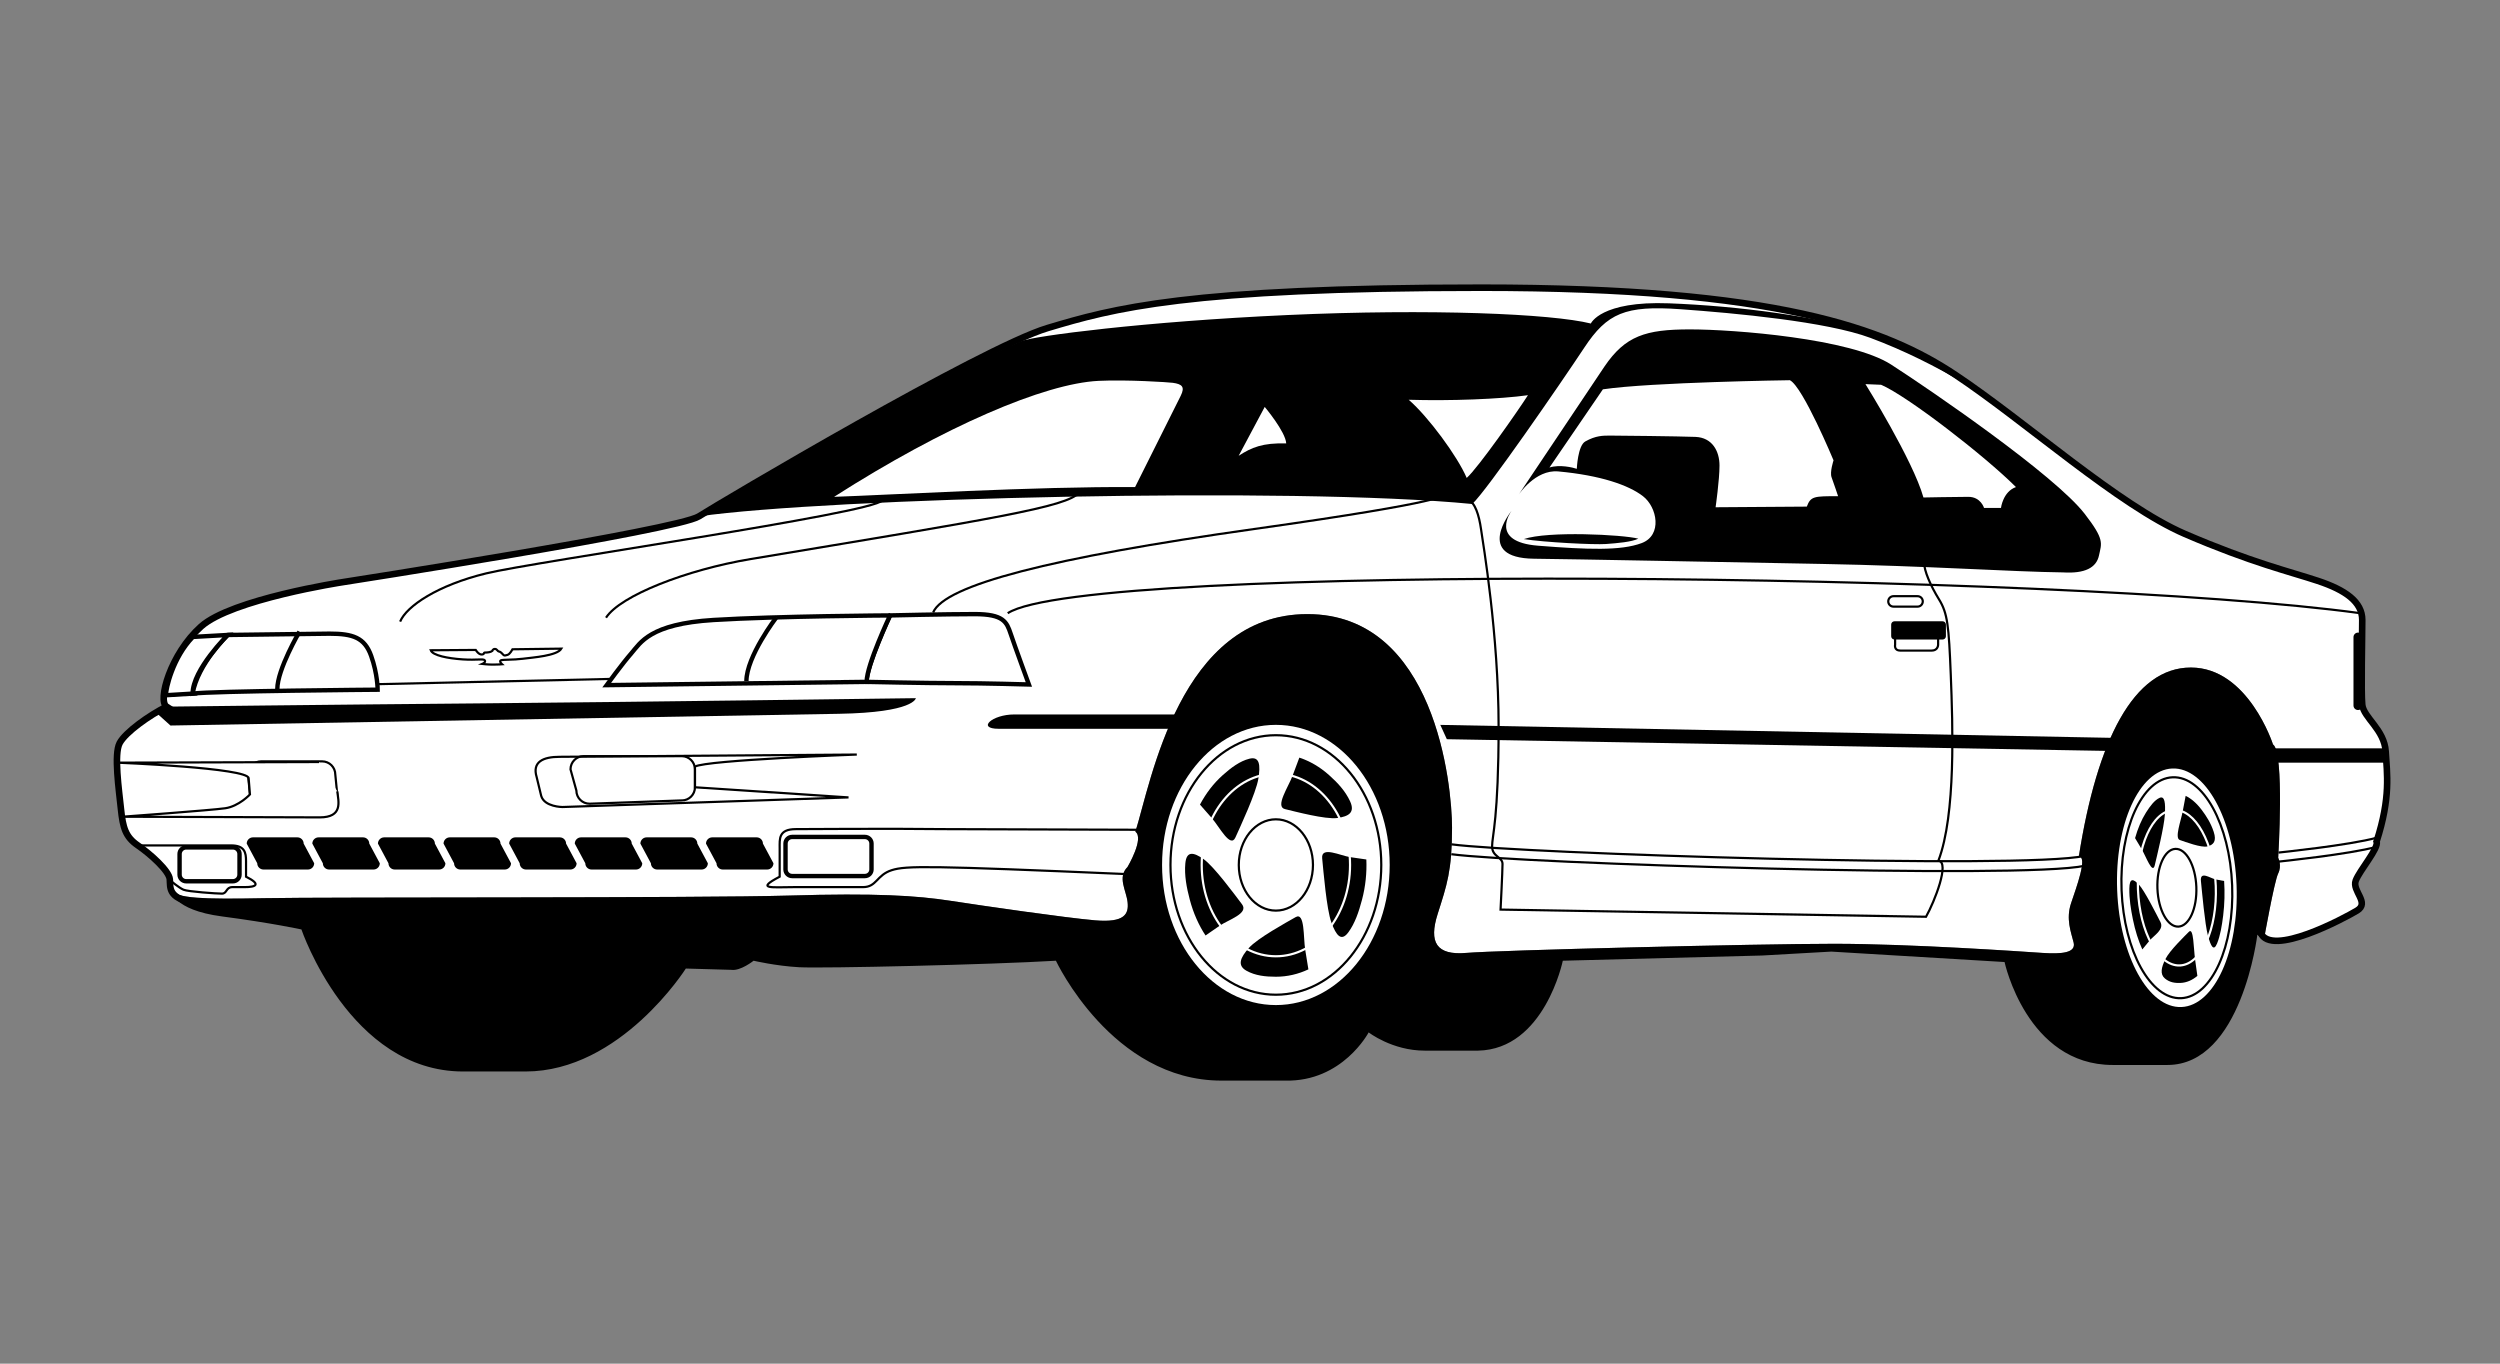 <?xml version="1.0" encoding="UTF-8" standalone="no"?>
<!-- Created with Inkscape (http://www.inkscape.org/) -->
<svg id="svg2" xmlns:rdf="http://www.w3.org/1999/02/22-rdf-syntax-ns#" xmlns="http://www.w3.org/2000/svg" height="54" width="99" version="1.1" xmlns:cc="http://creativecommons.org/ns#" xmlns:dc="http://purl.org/dc/elements/1.1/">
 <rect width="100%" height="100%" fill="#808080" stroke="none"/>
 <g id="g3491">
  <g id="g3871">
   <g id="g4614">
    <g id="g5219">
     <g id="g5689">
      <g id="g6406">
       <g id="g7263">
        <g id="g8053">
         <g id="g8717">
          <g id="g9406">
           <g id="g9898">
            <g id="g10207">
             <g id="g10407">
              <g id="g10743">
               <g id="g11282">
                <g id="g15079">
                 <g id="g15585">
                  <g id="g16769">
                   <g id="g17492">
                    <g id="g17976">
                     <g id="g18386">
                      <g id="g19746">
                       <g id="g20846">
                        <g id="g21376">
                         <g id="g21705">
                          <g id="g22212">
                           <g id="g26871">
                            <g id="g28064">
                             <g id="g28748">
                              <g id="g29219">
                               <g id="g29819">
                                <g id="g30460">
                                 <g id="g30889">
                                  <g id="g31297">
                                   <g id="g32232">
                                    <g id="g32638">
                                     <g id="g32923">
                                      <g id="g33249">
                                       <rect id="rect2990" opacity="0" height="54" width="99" y="0" x="0"/>
                                       <g id="layer1" transform="translate(268.07,8.026)">
                                        <g id="logo38" transform="matrix(0.174,0,0,0.174,-263.57,3.236)">
                                         <g id="g95367">
                                          <path id="path95369" d="m489.46,148.64c4.126,3.153,18.381-4.498,21.107-6.134,2.966-1.779-1.186-4.448-0.296-6.821s5.338-7.414,4.745-8.897c3.262-10.083,2.373-15.421,2.076-20.463s-5.042-7.711-5.338-10.676c-0.297-2.966,0-15.125,0-19.277s-3.855-6.821-10.083-8.897c-6.24-2.079-15.14-4.155-30.26-10.679s-36.18-25.504-52.2-36.181c-16.01-10.677-40.92-19.87-107.94-19.87-67.024,0-83.928,4.745-98.756,9.194-14.828,4.448-74.438,39.74-79.331,42.854s-81.11,14.977-81.11,14.977-25.208,3.854-32.177,10.082-9.935,16.904-7.859,18.239c-3.855,1.928-9.342,5.783-10.677,8.304-1.334,2.521-0.148,10.676,0.297,14.977s1.038,6.376,3.855,8.304,7.118,5.783,7.266,7.711c0.055,0.717,0.008,1.476,0.217,2.207l0.08,0.314c0.523,0.628,1.526,1.071,3.243,1.369,3.15,0.546,8.704,0.603,18.11,0.411,13.948-0.284,99.349,0,119.22-0.593,19.87-0.593,29.063,0,36.774,1.186,7.71,1.187,26.098,3.855,32.918,4.449,6.821,0.593,7.711-1.483,7.414-4.152-0.296-2.669-2.373-5.635,0-8.007,0,0,3.855-6.524,1.779-8.007,3.559-11.27,10.083-49.526,39.146-49.526s32.919,38.85,32.919,48.637-1.187,13.049-3.262,19.573c-2.076,6.524-0.297,9.49,6.524,8.897s66.134-2.076,83.631-2.076c17.498,0,43.002,1.779,47.451,2.076,4.448,0.296,7.71,0,7.117-2.373s-1.779-5.338-0.593-8.897,3.855-10.676,1.779-10.676c4.152-26.395,12.456-43.002,25.504-43.002s18.684,17.498,18.684,17.498c2.669,1.779,1.186,25.801,1.186,25.801s0.89,1.779,0,3.559c-0.754,1.509-2.576,11.338-3.111,14.289l-0.053,0.293z" fill="#FFF"/>
                                         </g>
                                         <path id="path95371" d="m230.76,132.57c-2.373,2.373-0.296,5.338,0,8.007,0.297,2.669-0.593,4.745-7.414,4.152s-25.208-3.262-32.918-4.449c-7.711-1.186-16.904-1.779-36.774-1.186s-105.27,0.309-119.22,0.593c-14.532,0.297-19.87,0-21.353-1.779,0,0,0.297,4.449,11.566,5.932,11.269,1.482,18.091,2.965,18.091,2.965s10.973,32.326,36.774,32.326h14.235c21.649,0,36.478-23.429,36.478-23.429l10.38,0.297c2.076,0.296,5.042-2.076,5.042-2.076s5.042,1.187,10.379,1.483c5.338,0.296,43.595-0.593,58.423-1.483,0,0,12.752,27.284,37.664,27.284h14.532c13.049,0.297,18.98-10.973,18.98-10.973s5.338,4.152,12.752,4.152h12.159c15.125-0.296,19.277-20.463,19.277-20.463l45.374-1.186,15.718-0.89,39.443,2.373s5.042,23.429,24.615,23.429h12.456c16.904,0,20.463-29.656,20.463-29.656l1.483,1.186s2.372-13.345,3.262-15.125,0-3.559,0-3.559,1.483-24.021-1.186-25.801c0,0-5.635-17.498-18.684-17.498s-21.353,16.607-25.504,43.002c2.076,0-0.593,7.118-1.779,10.676-1.187,3.559,0,6.524,0.593,8.897s-2.669,2.669-7.117,2.373c-4.449-0.297-29.953-2.076-47.451-2.076-17.497,0-76.81,1.483-83.631,2.076s-8.601-2.373-6.524-8.897c2.076-6.524,3.262-9.787,3.262-19.573s-3.855-48.637-32.919-48.637c-29.063,0-35.587,38.257-39.146,49.526,2.073,1.483-1.782,8.007-1.782,8.007z"/>
                                         <path id="path95373" d="m243.81,97.875h-38.85c-5.042,0-8.6,3.262-3.559,3.262h41.223l1.186-3.262z"/>
                                         <polygon id="polygon95375" points="455.4,103.21,301.93,100.25,303.42,103.51,454.07,106.18"/>
                                         <polygon id="polygon95377" points="491.73,108.85,490.84,105.59,516.94,105.59,517.39,108.85"/>
                                         <path id="path95379" d="m318.1,51.611s-5.19,6.97,6.08,7.859c11.27,0.89,18.832,1.187,23.577-0.593,4.745-1.779,3.559-8.156,0.297-10.676-3.262-2.521-9.639-4.745-19.277-5.635-5.243-0.484-9.045,5.338-9.045,5.338l19.56-29.212c4.745-6.969,9.342-8.452,19.425-8.452s36.625,2.076,45.819,8.007c9.193,5.931,37.201,25.133,44.04,33.957,4.597,5.931,3.855,6.673,3.262,9.49s-3.262,4.152-8.155,3.855c-11.714-0.148-30.991-1.483-54.865-1.928s-56.347-1.087-65.541-1.187c-13.789-0.147-5.189-10.823-5.189-10.823z"/>
                                         <path id="path95381" d="m309.2,49.98c3.262-2.966,20.314-27.729,25.504-35.588s9.342-9.638,21.797-8.749c12.456,0.89,33.362,2.822,43.299,6.524,15.125,5.635,29.36,14.68,39.443,22.835,0,0-25.06-19.425-37.96-23.577s-31.73-6.525-47.3-7.118-17.79,4.597-17.79,4.597c-8.9-2.224-36.48-3.411-69.1-1.928-32.622,1.483-57.671,4.771-60.499,5.931-11.566,4.745-60.203,30.694-73.4,39.888,28.916-4.149,135.23-6.819,176.01-2.815z"/>
                                         <path id="path95383" d="m129.3,117.45c1.657,0,3-1.343,3-3v-4.083c0-1.657-1.343-3-3-3h-22.322c-1.657,0-3,1.343-3,3l1.334,4.825c0,1.657,1.343,3,3,3l20.99-0.75z" stroke="#000" stroke-width="0.5" fill="#FFF"/>
                                         <path id="path95385" d="m47.892,119.08c1.657,0,3-1.343,3-3l-0.445-4.528c0-1.657-1.343-3-3-3h-13.87c-1.657,0-3,1.343-3,3l0.445,4.528c0,1.657,1.343,3,3,3h13.87z" stroke="#000" stroke-width="0.5" fill="#FFF"/>
                                         <path id="path95387" d="m17.973,140.73c-5.635-1.186-5.042-3.41-5.19-5.338-0.148-1.93-4.449-5.78-7.266-7.71s-3.41-4-3.855-8.3-1.631-12.46-0.297-14.98c1.335-2.52,6.821-6.377,10.677-8.305-2.076-1.334,0.89-12.011,7.859-18.239s32.177-10.083,32.177-10.083,76.217-11.863,81.11-14.977c4.894-3.114,64.503-38.405,79.331-42.854,14.829-4.449,31.732-9.194,98.756-9.194,67.023,0,91.935,9.194,107.95,19.87,16.014,10.676,37.07,29.656,52.195,36.181s24.021,8.601,30.25,10.676c6.228,2.076,10.083,4.745,10.083,8.897s-0.297,16.311,0,19.277c0.296,2.965,5.042,5.635,5.338,10.676s1.186,10.38-2.076,20.463c0.593,1.483-3.855,6.524-4.745,8.897s3.262,5.042,0.296,6.821c-2.966,1.78-19.573,10.677-21.946,5.042" stroke="#000" stroke-width="1.5" fill="none"/>
                                         <g id="g95389">
                                          <path id="path95391" d="m416.25,80.823c0.414,0,0.75-0.336,0.75-0.75v-2.652c0-0.415-0.336-0.75-0.75-0.75h-10.956c-0.414,0-0.75,0.335-0.75,0.75v2.652c0,0.414,0.335,0.75,0.75,0.75h10.956z"/>
                                          <path id="path95393" d="M410.77,78.747"/>
                                         </g>
                                         <path id="path95395" d="m405.44,79.785v2.224s-0.297,1.334,1.186,1.334h7.118c1.483,0,1.483-1.334,1.483-1.334v-2.224" stroke="#000" stroke-width="0.5" fill="none"/>
                                         <g id="g95397" stroke="#000" fill="#FFF">
                                          <path id="path95399" d="m170.98,134.65c0.829,0,1.5-0.671,1.5-1.5v-5.897c0-0.828-0.671-1.5-1.5-1.5h-16.57c-0.829,0-1.5,0.672-1.5,1.5v5.897c0,0.829,0.671,1.5,1.5,1.5h16.573z"/>
                                          <path id="path95401" d="M162.7,130.2"/>
                                         </g>
                                         <g id="g95403" stroke="#000" fill="#FFF">
                                          <path id="path95405" d="m27.149,135.84c0.828,0,1.5-0.672,1.5-1.5v-4.711c0-0.828-0.672-1.5-1.5-1.5h-10.642c-0.828,0-1.5,0.672-1.5,1.5v4.711c0,0.828,0.672,1.5,1.5,1.5h10.642z"/>
                                          <path id="path95407" d="M21.828,131.98"/>
                                         </g>
                                         <path id="path95409" d="M17.973,93.13c1.186-6.821,8.007-13.345,8.007-13.345l23.132-0.296c5.338,0,8.007,0.89,9.49,5.042s1.483,7.71,1.483,7.71-37.664,0.296-42.112,0.889z" fill="#FFF" stroke="#000"/>
                                         <path id="path95411" d="m17.973,93.13c0-5.486,8.007-13.345,8.007-13.345l-7.933,0.445c-4.597,4.745-6.154,11.789-6.154,13.271l6.08-0.371z" fill="#FFF" stroke="#000"/>
                                         <path id="path95413" d="m176.71,75.336s-5.338,11.418-5.338,15.125c0,0,13.494,0.296,20.166,0.296,6.673,0,16.756,0.297,16.756,0.297s-3.262-8.897-4.152-11.566-1.631-4.449-8.155-4.449-19.277,0.297-19.277,0.297z" fill="#FFF" stroke="#000"/>
                                         <path id="path95415" d="m176.71,75.336s-5.338,11.27-5.338,15.125l-59.165,0.742s3.559-4.894,5.635-7.266c2.076-2.373,4.152-6.673,18.684-7.563s40.184-1.038,40.184-1.038z" fill="#FFF" stroke="#000"/>
                                         <g id="g95417">
                                          <path id="path95419" d="m148.74,133.17c0.787,0,1.425-0.638,1.425-1.425l-2.395-4.475c0-0.787-0.638-1.425-1.425-1.425h-10.109c-0.787,0-1.425,0.638-1.425,1.425l2.395,4.475c0,0.787,0.638,1.425,1.425,1.425h10.109z"/>
                                         </g>
                                         <g id="g95421">
                                          <path id="path95423" d="m133.81,133.17c0.787,0,1.425-0.638,1.425-1.425l-2.395-4.475c0-0.787-0.638-1.425-1.425-1.425h-10.11c-0.787,0-1.425,0.638-1.425,1.425l2.395,4.475c0,0.787,0.638,1.425,1.425,1.425h10.11z"/>
                                         </g>
                                         <g id="g95425">
                                          <path id="path95427" d="m118.88,133.17c0.787,0,1.425-0.638,1.425-1.425l-2.395-4.475c0-0.787-0.638-1.425-1.425-1.425h-10.11c-0.787,0-1.425,0.638-1.425,1.425l2.395,4.475c0,0.787,0.638,1.425,1.425,1.425h10.11z"/>
                                         </g>
                                         <g id="g95429">
                                          <path id="path95431" d="m103.94,133.17c0.787,0,1.425-0.638,1.425-1.425l-2.395-4.475c0-0.787-0.638-1.425-1.425-1.425h-10.1c-0.787,0-1.425,0.638-1.425,1.425l2.395,4.475c0,0.787,0.638,1.425,1.425,1.425h10.11z"/>
                                         </g>
                                         <g id="g95433">
                                          <path id="path95435" d="m89.013,133.17c0.787,0,1.425-0.638,1.425-1.425l-2.395-4.475c0-0.787-0.638-1.425-1.425-1.425h-10.11c-0.787,0-1.425,0.638-1.425,1.425l2.395,4.475c0,0.787,0.638,1.425,1.425,1.425h10.11z"/>
                                         </g>
                                         <g id="g95437">
                                          <path id="path95439" d="m74.081,133.17c0.787,0,1.425-0.638,1.425-1.425l-2.395-4.475c0-0.787-0.638-1.425-1.425-1.425h-10.11c-0.787,0-1.425,0.638-1.425,1.425l2.395,4.475c0,0.787,0.638,1.425,1.425,1.425h10.11z"/>
                                         </g>
                                         <g id="g95441">
                                          <path id="path95443" d="m59.149,133.17c0.787,0,1.425-0.638,1.425-1.425l-2.395-4.475c0-0.787-0.638-1.425-1.425-1.425h-10.11c-0.787,0-1.425,0.638-1.425,1.425l2.395,4.475c0,0.787,0.638,1.425,1.425,1.425h10.11z"/>
                                         </g>
                                         <g id="g95445">
                                          <path id="path95447" d="m44.217,133.17c0.787,0,1.425-0.638,1.425-1.425l-2.395-4.475c0-0.787-0.638-1.425-1.425-1.425h-10.11c-0.787,0-1.425,0.638-1.425,1.425l2.395,4.475c0,0.787,0.638,1.425,1.425,1.425h10.11z"/>
                                         </g>
                                         <path id="path95449" d="m163.96,48.349c12.901-0.445,45.523-2.372,68.506-2.224,0,0,9.342-18.684,10.38-20.759,1.038-2.076,0.296-2.669-1.779-2.966-0.881-0.126-10.38-0.759-16.904-0.445-12.308,0.593-35.143,10.379-60.203,26.394z" fill="#FFF"/>
                                         <path id="path95451" d="m261.97,27.886-5.931,11.121c2.965-1.928,5.486-2.965,10.825-2.817-0.149-2.669-4.894-8.304-4.894-8.304z" fill="#FFF"/>
                                         <path id="path95453" d="m307.94,44.049c2.669-2.373,11.862-15.57,13.938-18.832-6.228,0.89-17.794,1.334-27.136,1.038,4.449,3.855,11.122,12.9,13.198,17.794z" fill="#FFF"/>
                                         <path id="path95455" d="m326.77,41.676c2.373-0.742,5.338,0,6.228,0.296,0,0,0.204-5.258,1.928-6.228,2.373-1.334,4.003-1.334,5.635-1.334,1.631,0,15.569,0.148,19.425,0.297,3.855,0.148,5.486,3.262,5.486,6.524s-0.89,9.49-0.89,9.49l20.76-0.148c0.89-2.373,1.631-2.373,7.117-2.373,0,0-1.038-3.114-1.482-4.3s0.445-3.855,0.445-3.855-6.969-16.756-9.935-18.239c0,0-31.584,0.445-42.557,2.076l-12.16,17.794z" fill="#FFF"/>
                                         <path id="path95457" d="m398.69,22.696s10.825,17.349,13.197,25.801c0,0,7.414-0.148,10.231-0.148s3.559,2.521,3.559,2.521h3.855s0.445-3.707,3.411-4.745c-7.118-7.118-24.763-20.759-30.694-23.28l-3.559-0.149z" fill="#FFF"/>
                                         <g id="g95459">
                                          <path id="path95461" d="M264.51,132.13" stroke="#FFF" stroke-dasharray="1, 1" stroke-width="0.5"/>
                                          <g id="g95463" fill="#FFF">
                                           <ellipse id="ellipse95465" d="m 290.411,132.13 c 0,17.61 -11.596,31.886 -25.901,31.886 -14.305,0 -25.901,-14.276 -25.901,-31.886 0,-17.61 11.596,-31.886 25.901,-31.886 14.305,0 25.901,14.276 25.901,31.886 z" cx="264.51" rx="25.901" cy="132.13" ry="31.886"/>
                                           <path id="path95467" d="M264.51,132.13"/>
                                          </g>
                                          <path id="path95469" d="M264.51,132.13"/>
                                          <g id="g95471" stroke-width="0.5" stroke="#000" fill="none">
                                           <ellipse id="ellipse95473" d="m 288.498,132.13 c 0,16.309 -10.74,29.53 -23.988,29.53 -13.248,0 -23.988,-13.221 -23.988,-29.53 0,-16.309 10.74,-29.53 23.988,-29.53 13.248,0 23.988,13.221 23.988,29.53 z" cx="264.51" rx="23.988" cy="132.13" ry="29.53"/>
                                           <path id="path95475" d="M264.51,132.13"/>
                                          </g>
                                          <g id="g95477" stroke-width="0.5" stroke="#000" fill="none">
                                           <ellipse id="ellipse95479" d="m 272.951,132.13 c 0,5.738 -3.779,10.39 -8.441,10.39 -4.662,0 -8.441,-4.652 -8.441,-10.39 0,-5.738 3.779,-10.39 8.441,-10.39 4.662,0 8.441,4.652 8.441,10.39 z" cx="264.51" rx="8.441" cy="132.13" ry="10.39"/>
                                           <path id="path95481" d="M264.51,132.13"/>
                                          </g>
                                          <path id="path95483" d="m271.91,155.89c-2.297,1.084-4.791,1.678-7.398,1.678-2.345,0-4.679-0.234-6.701-1.367-2.141-1.199-1.419-2.976,0.566-5.198,1.985-2.221,8.508-5.783,10.634-7.003,2.126-1.221,1.724,4.658,2.177,7.447,0.722,4.443,0.722,4.443,0.722,4.443z"/>
                                          <path id="path95485" d="m269.85,107.7c2.376,0.785,4.677,2.109,6.786,3.996,1.897,1.697,3.673,3.575,4.768,5.954,1.16,2.52-0.272,3.435-2.939,3.795s-9.588-1.479-11.891-2.03,0.773-5.015,1.739-7.599c1.537-4.116,1.537-4.116,1.537-4.116z"/>
                                          <path id="path95487" d="m247.23,118.4c1.341-2.539,3.075-4.824,5.184-6.71,1.897-1.697,3.897-3.196,6.074-3.743,2.304-0.579,2.569,1.381,2.023,4.614-0.545,3.233-4.077,10.794-5.215,13.319-1.137,2.526-3.663-2.479-5.362-4.409-2.69-3.07-2.69-3.07-2.69-3.07z"/>
                                          <path id="path95489" d="m285.1,130.88c0.127,3.024-0.184,6.128-0.99,9.18-0.725,2.746-1.627,5.406-3.126,7.423-1.588,2.136-2.738,0.742-3.841-2.269-1.103-3.01-1.81-11.724-2.096-14.59s4.159-0.595,6.398-0.272c3.655,0.528,3.655,0.528,3.655,0.528z"/>
                                          <path id="path95491" d="m248.5,148.18c-1.547-2.354-2.777-5.091-3.582-8.143-0.725-2.746-1.265-5.55-1.015-8.268,0.265-2.877,1.861-2.581,4.19-0.943,2.33,1.638,7.107,8.134,8.707,10.246s-3.076,3.499-5.091,4.891c-3.209,2.217-3.209,2.217-3.209,2.217z"/>
                                          <g id="g95493" stroke-width="0.5" stroke="#FFF" fill="none">
                                           <ellipse id="ellipse95495" d="m 281.391,132.13 c 0,11.477 -7.558,20.781 -16.881,20.781 -9.323,0 -16.881,-9.304 -16.881,-20.781 0,-11.477 7.558,-20.781 16.881,-20.781 9.323,0 16.881,9.304 16.881,20.781 z" cx="264.51" rx="16.881" cy="132.13" ry="20.781"/>
                                           <path id="path95497" d="M264.51,132.13"/>
                                          </g>
                                         </g>
                                         <g id="g95499">
                                          <path id="path95501" d="M469.56,137.31" stroke="#FFF" stroke-dasharray="1, 1" stroke-width="0.5"/>
                                          <g id="g95503" fill="#FFF">
                                           <path id="path95505" d="m470.62,164.46c7.504-0.326,13.113-12.743,12.529-27.733-0.584-14.989-7.141-26.877-14.644-26.551s-13.113,12.743-12.529,27.733,7.141,26.877,14.644,26.551z"/>
                                           <path id="path95507" d="M469.56,137.31"/>
                                          </g>
                                          <path id="path95509" d="M469.56,137.31"/>
                                          <g id="g95511" stroke-width="0.5" stroke="#000" fill="none">
                                           <path id="path95513" d="m470.54,162.45c6.949-0.302,12.144-11.801,11.604-25.684-0.541-13.882-6.613-24.892-13.562-24.589-6.949,0.302-12.144,11.801-11.603,25.684,0.54,13.882,6.612,24.891,13.561,24.589z"/>
                                           <path id="path95515" d="M469.56,137.31"/>
                                          </g>
                                          <g id="g95517" stroke-width="0.5" stroke="#000" fill="none">
                                           <path id="path95519" d="m469.91,146.16c2.445-0.106,4.273-4.153,4.083-9.038-0.19-4.884-2.327-8.758-4.772-8.652s-4.273,4.153-4.083,9.037c0.19,4.885,2.326,8.759,4.772,8.653z"/>
                                           <path id="path95521" d="M469.56,137.31"/>
                                          </g>
                                          <path id="path95523" d="m474.23,157.38c-1.168,0.975-2.457,1.538-3.825,1.597-1.23,0.054-2.462-0.093-3.56-1.011-1.163-0.972-0.843-2.5,0.125-4.437,0.967-1.936,4.271-5.117,5.346-6.204s1.059,3.926,1.389,6.29c0.525,3.765,0.525,3.765,0.525,3.765z"/>
                                          <path id="path95525" d="m471.56,116.4c1.272,0.614,2.523,1.688,3.692,3.246,1.052,1.401,2.045,2.96,2.699,4.96,0.691,2.118-0.029,2.93-1.416,3.298s-5.079-1.041-6.305-1.457,0.239-4.287,0.66-6.509c0.67-3.538,0.67-3.538,0.67-3.538z"/>
                                          <path id="path95527" d="m460.05,126.02c0.619-2.192,1.453-4.177,2.497-5.831,0.939-1.488,1.938-2.809,3.062-3.324,1.19-0.545,1.394,1.117,1.215,3.881s-1.781,9.281-2.294,11.457-2.004-2.027-2.958-3.63c-1.522-2.553-1.522-2.553-1.522-2.553z"/>
                                          <path id="path95529" d="m480.32,135.78c0.167,2.571,0.106,5.22-0.215,7.837-0.289,2.354-0.674,4.638-1.394,6.39-0.762,1.854-1.412,0.694-2.089-1.843-0.679-2.538-1.338-9.938-1.583-12.372-0.245-2.433,2.162-0.602,3.347-0.377,1.934,0.365,1.934,0.365,1.934,0.365z"/>
                                          <path id="path95531" d="m461.7,151.35c-0.89-1.969-1.625-4.271-2.149-6.85-0.471-2.321-0.847-4.696-0.806-7.015,0.043-2.455,0.89-2.239,2.167-0.899,1.276,1.341,3.998,6.762,4.907,8.523s-1.498,3.048-2.508,4.279c-1.611,1.962-1.611,1.962-1.611,1.962z"/>
                                          <g id="g95533" stroke-width="0.5" stroke="#FFF" fill="none">
                                           <path id="path95535" d="m470.25,155c4.891-0.212,8.546-8.305,8.166-18.075-0.381-9.769-4.654-17.517-9.544-17.304-4.891,0.212-8.546,8.305-8.166,18.074,0.381,9.77,4.654,17.518,9.544,17.305z"/>
                                           <path id="path95537" d="M469.56,137.31"/>
                                          </g>
                                         </g>
                                         <g id="g95539" stroke-width="0.5" stroke="#000" fill="none">
                                          <path id="path95541" d="m410.55,73.334c0.655,0,1.186-0.531,1.186-1.187,0-0.655-0.531-1.186-1.186-1.186h-5.487c-0.655,0-1.186,0.531-1.186,1.186s0.531,1.187,1.186,1.187h5.487z"/>
                                          <path id="path95543" d="M407.81,72.148"/>
                                         </g>
                                         <path id="path95545" d="m412.03,63.251c0,1.927,1.483,5.338,3.41,8.452,1.928,3.114,2.224,5.932,2.669,17.201s1.186,31.732-2.818,42.26c2.669,0.296-0.89,9.342-2.817,12.752l-96.829-1.631s0.445-8.749,0.445-10.38-2.373-1.631-2.373-4.003,1.483-6.376,1.483-27.284-3.559-41.815-4.003-44.929-1.334-6.08-2.966-6.673c-1.631-0.593-0.445,0-0.445,0" stroke="#000" stroke-width="0.5" fill="none"/>
                                         <path id="path95547" d="m186.5,74.669c2.669-6.228,26.691-12.456,72.955-18.98s42.705-7.711,42.705-7.711" stroke="#000" stroke-width="0.5" fill="none"/>
                                         <path id="path95549" d="m112.06,75.855c3.26-5.042,18.39-10.925,32.92-13.346,55.16-9.193,72.06-11.862,74.73-15.125" stroke="#000" stroke-width="0.5" fill="none"/>
                                         <path id="path95551" d="M65.201,76.745c1.483-3.559,8.601-8.304,19.574-10.973s87.785-13.642,90.155-16.607" stroke="#000" stroke-width="0.5" fill="none"/>
                                         <line id="line95553" stroke-width="0.5" x1="60.159" x2="112.95" stroke="#000" y1="90.98" y2="89.794" fill="none"/>
                                         <path id="path95555" d="m86.183,83.417c-0.371,0.297-1.112,0.371-1.631,0.371s0,0.371-0.742,0.444c-0.741,0.074-1.408-1.038-1.408-1.038l-10.232,0.076c0.444,1.186,3.929,1.854,7.266,2.076,3.336,0.223,4.745-0.222,5.042,0.223s-0.593,0.815-0.593,0.815,1.261,0.148,2.447,0.148c1.187,0,2.076-0.074,2.076-0.074s-0.742-0.667-0.297-0.89,2.743-0.074,5.042-0.371c2.299-0.296,7.785-0.667,8.749-2.298l-11.12,0.148s-0.593,1.112-1.112,1.26-0.667,0.223-0.89,0.074c-0.223-0.148-0.593-0.741-1.038-0.815s-0.445-0.593-0.964-0.593-0.593,0.444-0.593,0.444z" stroke="#000" stroke-width="0.5" fill="none"/>
                                         <path id="path95557" d="m182.57,94.168s-0.297,3.262-17.498,3.559c-17.201,0.296-152.14,2.669-152.14,2.669l-2.966-2.669,2.076-1.631s36.774-0.445,71.176-0.741c34.402-0.297,99.349-1.187,99.349-1.187z"/>
                                         <path id="path95559" d="m150.83,75.781s-6.821,8.897-6.821,14.531" fill="#FFF" stroke="#000"/>
                                         <path id="path95561" d="m42.292,79.043s-5.042,8.6-5.042,13.049" fill="#FFF" stroke="#000"/>
                                         <path id="path95563" d="m169.13,107-67.597,0.515c-3.855,0-6.302,1.186-5.264,4.597l1.038,4.3c0.741,2.521,4.833,2.53,4.833,2.53l65.104-2.187-34.944-2.305v-4.71c2.671-1.484,36.83-2.74,36.83-2.74z" stroke="#000" stroke-width="0.5" fill="none"/>
                                         <path id="path95565" d="m233.58,124.12-44.929-0.148c-10.676-0.148-33.364,0-33.364,0-4.003,0-3.707,2.225-3.707,4.3v6.524c-5.635,2.966-1.779,2.373,3.411,2.373h15.57c3.114,0,3.06-2.753,6.524-3.855,3.262-1.038,8.452-1.038,53.381,0.89" stroke="#000" stroke-width="0.5" fill="none"/>
                                         <path id="path95567" d="m5.517,127.68h21.205c3.114,0,3.41,1.631,3.41,3.559v3.559c3.559,1.779,2.224,2.373-0.296,2.373h-2.817c-1.483,0-1.186,1.483-2.373,1.483s-7.711-0.445-8.749-0.89-2.966-2.076-2.966-2.076" stroke="#000" stroke-width="0.5" fill="none"/>
                                         <path id="path95569" d="m50.892,115.37c0.297,2.373,1.334,5.931-4.003,5.931-5.338,0-44.93-0.148-44.93-0.148s20.315-1.482,23.429-1.928c3.114-0.444,5.635-3.148,5.635-3.148l-0.296-3.673c0-2.373-29.953-3.559-29.953-3.559l45.966-0.14" stroke="#000" stroke-width="0.5" fill="#FFF"/>
                                         <path id="path95571" d="m304.44,127.43c15.372,2.087,130.12,5.773,144.19,2.625" stroke="#000" stroke-width="0.5" fill="none"/>
                                         <path id="path95573" d="m304.44,129.68c15.372,2.087,130.12,5.773,144.19,2.625" stroke="#000" stroke-width="0.5" fill="none"/>
                                         <path id="path95575" d="m492.69,129.31s16.313-1.688,22.313-3.375" stroke="#000" stroke-width="0.5" fill="none"/>
                                         <path id="path95577" d="m492.69,131.37s16.313-1.688,22.313-3.375" stroke="#000" stroke-width="0.5" fill="none"/>
                                         <g id="g95579">
                                          <path id="path95581" d="m510.79,96.87c-0.57,0-1.031-0.462-1.031-1.031v-15.563c0-0.569,0.461-1.031,1.031-1.031,0.569,0,1.031,0.462,1.031,1.031v15.563c0,0.569-0.462,1.031-1.031,1.031z"/>
                                          <path id="path95583" d="M510.79,88.057"/>
                                         </g>
                                         <path id="path95585" d="m203.48,74.838c17.625-11.625,240.22-9.289,307.88,0" stroke="#000" stroke-width="0.5" fill="none"/>
                                         <path id="path95587" d="m320.94,57.963c4.688,0.75,16.032,1.313,18.657,1.125s5.906-0.469,7.406-1.219c-3.563-0.937-20.626-1.781-26.063,0.094z"/>
                                        </g>
                                       </g>
                                      </g>
                                     </g>
                                    </g>
                                   </g>
                                  </g>
                                 </g>
                                </g>
                               </g>
                              </g>
                             </g>
                            </g>
                           </g>
                          </g>
                         </g>
                        </g>
                       </g>
                      </g>
                     </g>
                    </g>
                   </g>
                  </g>
                 </g>
                </g>
               </g>
              </g>
             </g>
            </g>
           </g>
          </g>
         </g>
        </g>
       </g>
      </g>
     </g>
    </g>
   </g>
  </g>
 </g>
</svg>
